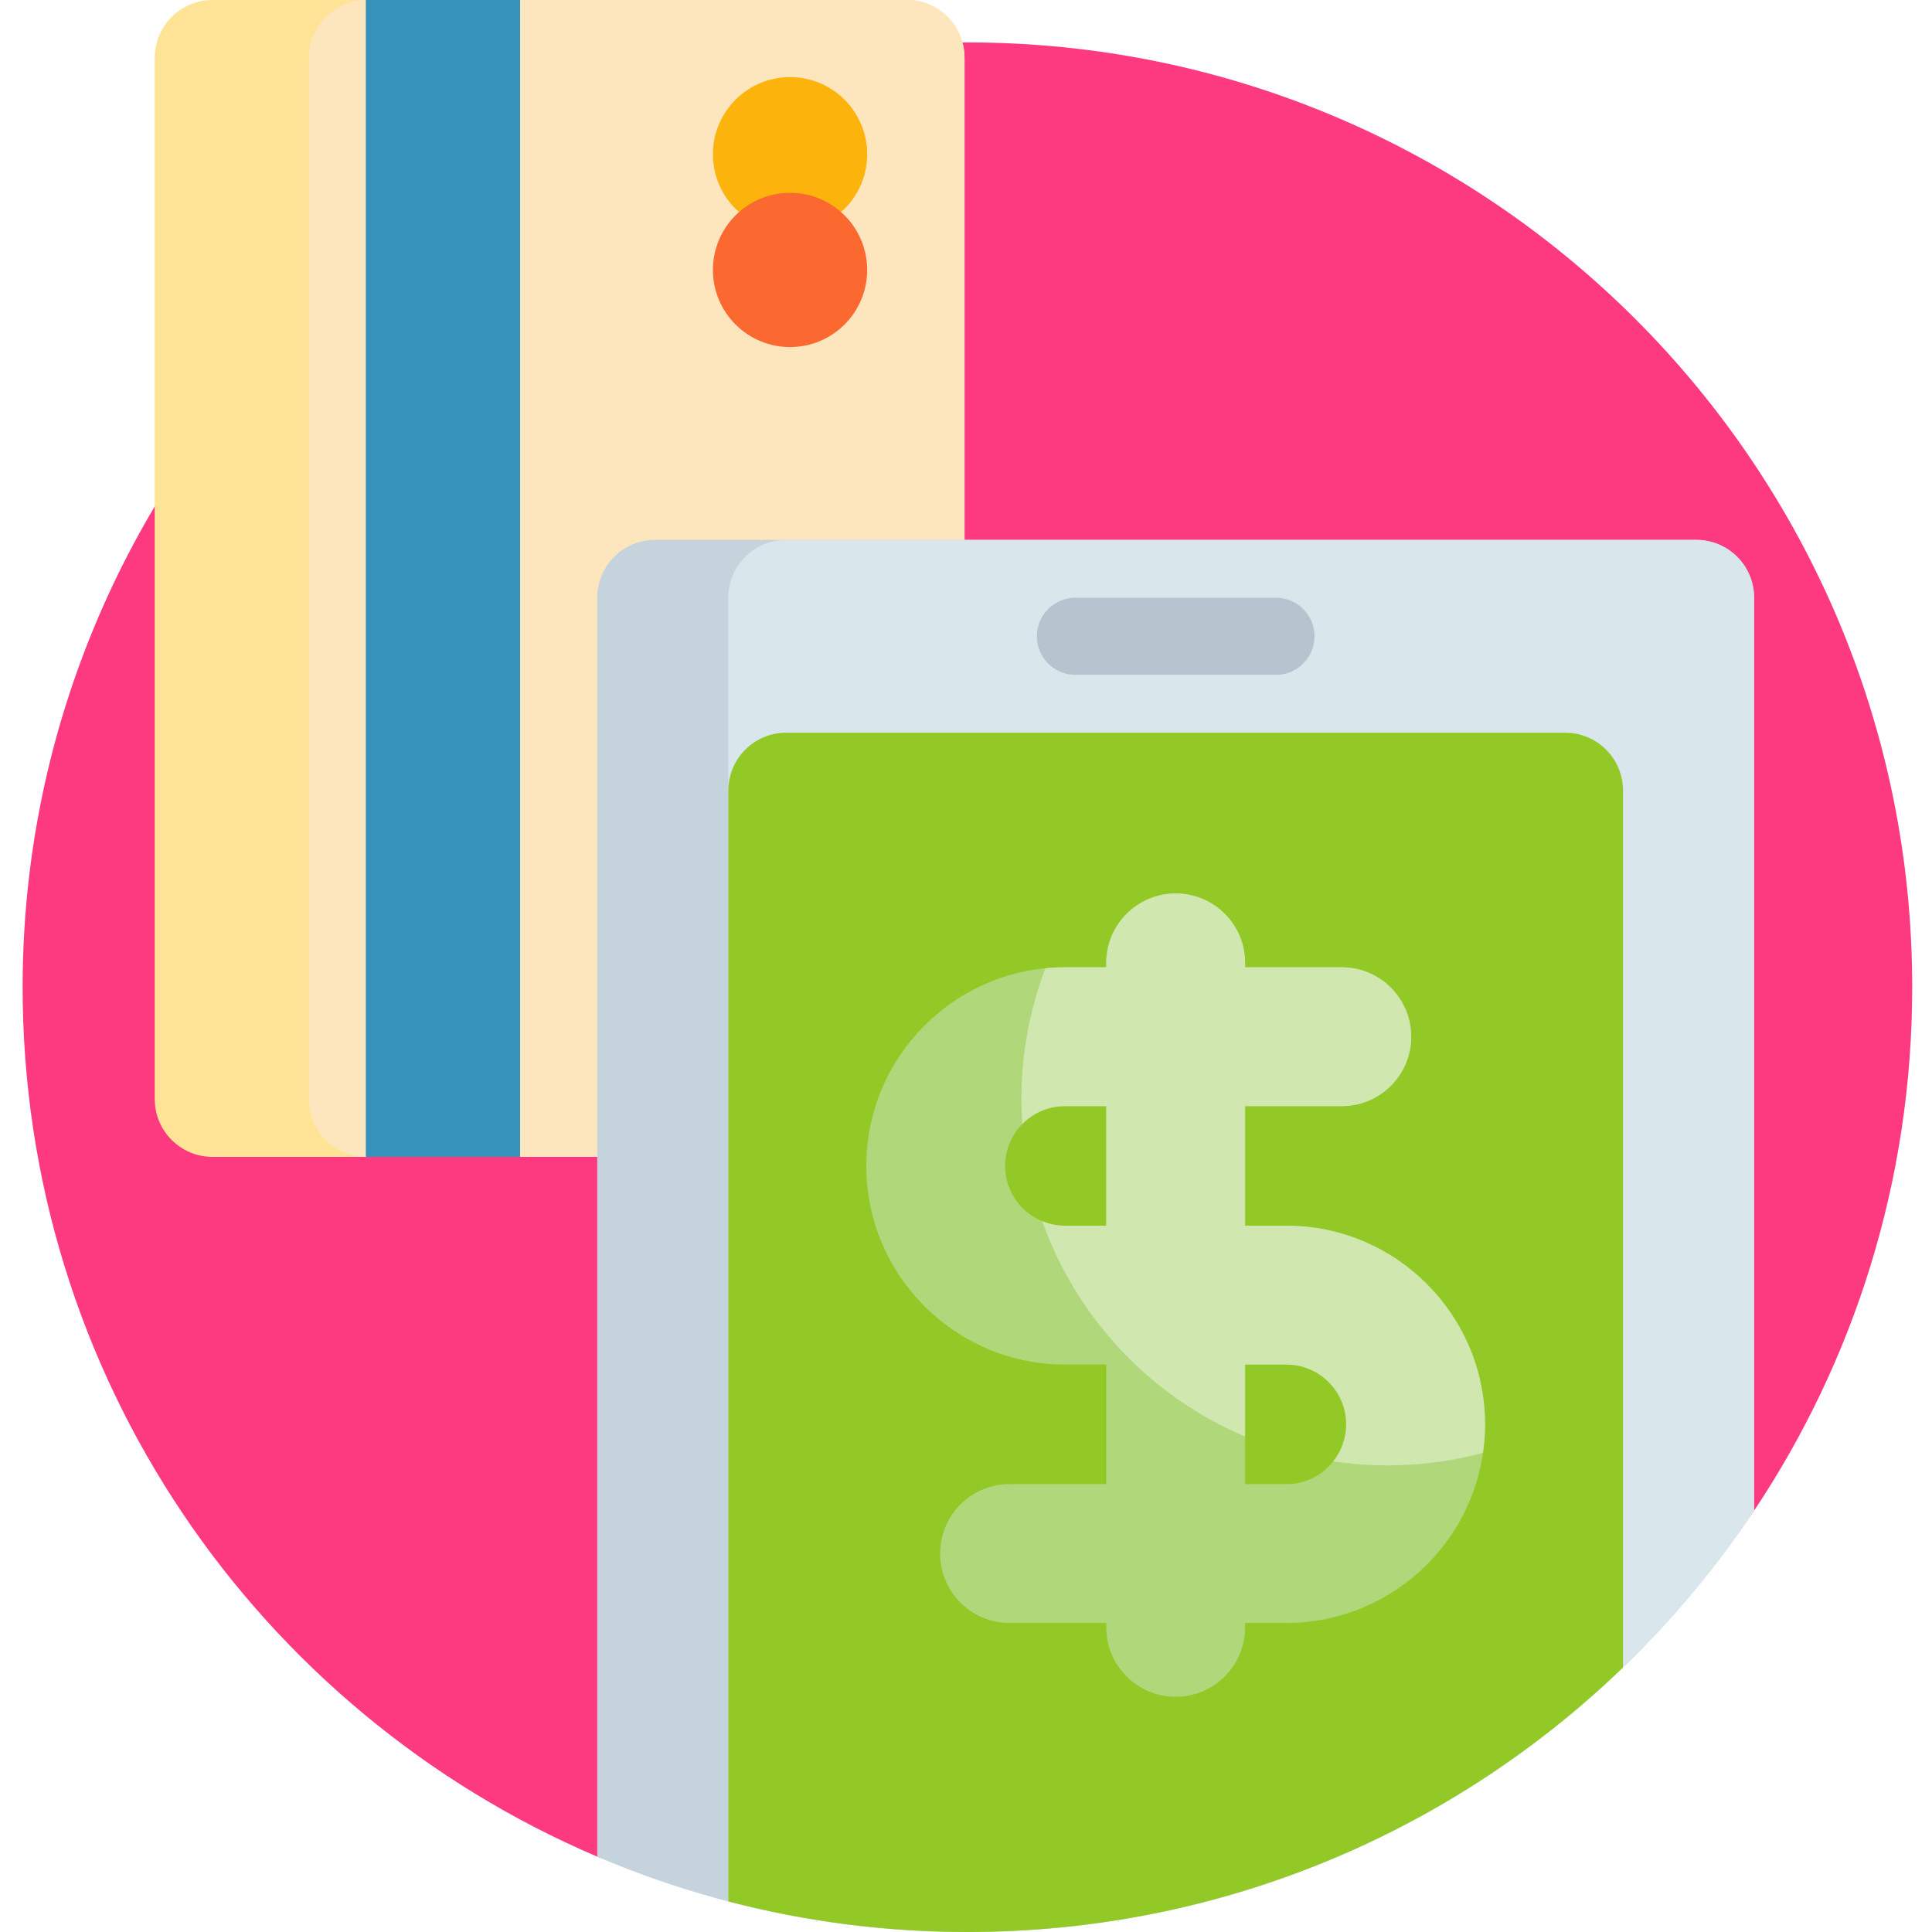 <svg height="512pt" viewBox="-6 0 512 512" width="512pt" xmlns="http://www.w3.org/2000/svg"><path d="m152.125 491.965c-89.652-38.289-152.422-127.367-152.125-231.082.398-137.73 113.098-249.879 250.824-249.641 138.074.242 249.934 112.246 249.934 250.379 0 51.293-15.422 98.984-41.887 138.688-.023.035-.047.074-.07.109-4.371 6.547-11.789 10.41-19.664 10.41h-198.789c-37.355 0-67.637 30.281-67.637 67.637 0 10.598-10.84 17.664-20.586 13.5zm0 0" fill="#fd3980"/><path d="m234.285 306.586h-183.953c-8.465 0-15.328-6.863-15.328-15.328v-275.93c0-8.465 6.863-15.328 15.328-15.328h183.953c8.465 0 15.328 6.863 15.328 15.328v275.93c0 8.465-6.863 15.328-15.328 15.328zm0 0" fill="#ffe497"/><path d="m234.285 306.586h-143.074c-8.469 0-15.332-6.863-15.332-15.328v-275.93c0-8.465 6.863-15.328 15.332-15.328h143.074c8.465 0 15.328 6.863 15.328 15.328v275.93c0 8.465-6.863 15.328-15.328 15.328zm0 0" fill="#fde5bd"/><path d="m131.832 306.586h-40.879v-306.586h40.879zm0 0" fill="#3691bb"/><path d="m203.371 20.438c11.285 0 20.438 9.152 20.438 20.441 0 11.289-9.152 20.438-20.438 20.438-11.289 0-20.441-9.148-20.441-20.438 0-11.289 9.152-20.441 20.441-20.441zm0 0" fill="#fcb30b"/><path d="m203.371 51.098c11.285 0 20.438 9.152 20.438 20.438 0 11.289-9.152 20.441-20.438 20.441-11.289 0-20.441-9.152-20.441-20.441 0-11.285 9.152-20.438 20.441-20.438zm0 0" fill="#fc6930"/><path d="m458.859 400.301c-44.879 67.332-121.496 111.699-208.48 111.699-34.82 0-67.977-7.113-98.105-19.961v-333.637c0-8.465 6.863-15.328 15.328-15.328h275.926c8.469 0 15.332 6.863 15.332 15.328zm0 0" fill="#c5d3dd"/><path d="m458.859 400.301c-44.879 67.332-121.496 111.699-208.48 111.699-21.891 0-43.125-2.816-63.359-8.098v-345.5c0-8.465 6.863-15.328 15.328-15.328h241.18c8.469 0 15.332 6.863 15.332 15.328zm0 0" fill="#d9e7ec"/><path d="m332.137 178.844h-53.145c-5.641 0-10.219-4.578-10.219-10.223 0-5.645 4.578-10.219 10.219-10.219h53.145c5.645 0 10.219 4.574 10.219 10.219 0 5.645-4.574 10.223-10.219 10.223zm0 0" fill="#b6c4cf"/><path d="m424.113 209.5v232.398c-45.027 43.402-106.258 70.102-173.734 70.102-21.891 0-43.125-2.816-63.359-8.098v-294.402c0-8.465 6.863-15.328 15.328-15.328h206.434c8.469 0 15.332 6.863 15.332 15.328zm0 0" fill="#92c927"/><path d="m334.914 324.824h-10.953v-31.688h25.625c10.16 0 18.398-8.238 18.398-18.398 0-10.156-8.238-18.395-18.398-18.395h-25.625v-1.168c0-10.16-8.238-18.398-18.395-18.398-10.16 0-18.398 8.238-18.398 18.398v1.168h-10.953c-29.02 0-52.633 23.613-52.633 52.637 0 29.023 23.613 52.633 52.633 52.633h10.953v31.691h-25.625c-10.16 0-18.395 8.234-18.395 18.395 0 10.16 8.234 18.395 18.395 18.395h25.625v1.172c0 10.16 8.238 18.395 18.398 18.395 10.156 0 18.395-8.234 18.395-18.395v-1.172h10.953c29.023 0 52.633-23.609 52.633-52.637 0-29.02-23.609-52.633-52.633-52.633zm-58.699 0c-8.734 0-15.844-7.105-15.844-15.844s7.109-15.844 15.844-15.844h10.953v31.688zm58.699 68.48h-10.953v-31.691h10.953c8.734 0 15.844 7.109 15.844 15.844 0 8.738-7.109 15.848-15.844 15.848zm0 0" fill="#b0d87b"/><path d="m387.547 377.461c0 2.57-.191 5.094-.551 7.566-8.043 2.156-16.5 3.316-25.223 3.316-4.91 0-9.73-.367-14.441-1.07 2.137-2.703 3.426-6.109 3.426-9.816 0-8.734-7.105-15.844-15.844-15.844h-10.953v19.09c-24.996-10.578-44.633-31.332-53.734-57.062 1.848.758 3.871 1.184 5.988 1.184h10.953v-31.691h-10.953c-4.422 0-8.422 1.828-11.297 4.758-.148-2.191-.23-4.402-.23-6.633 0-12.211 2.258-23.895 6.375-34.66 1.695-.164 3.414-.254 5.152-.254h10.953v-1.172c0-10.156 8.238-18.395 18.398-18.395 10.156 0 18.395 8.238 18.395 18.395v1.172h25.625c10.16 0 18.398 8.234 18.398 18.395 0 10.16-8.238 18.395-18.398 18.395h-25.625v31.691h10.953c29.023 0 52.633 23.613 52.633 52.637zm0 0" fill="#d0e8b0"/></svg>